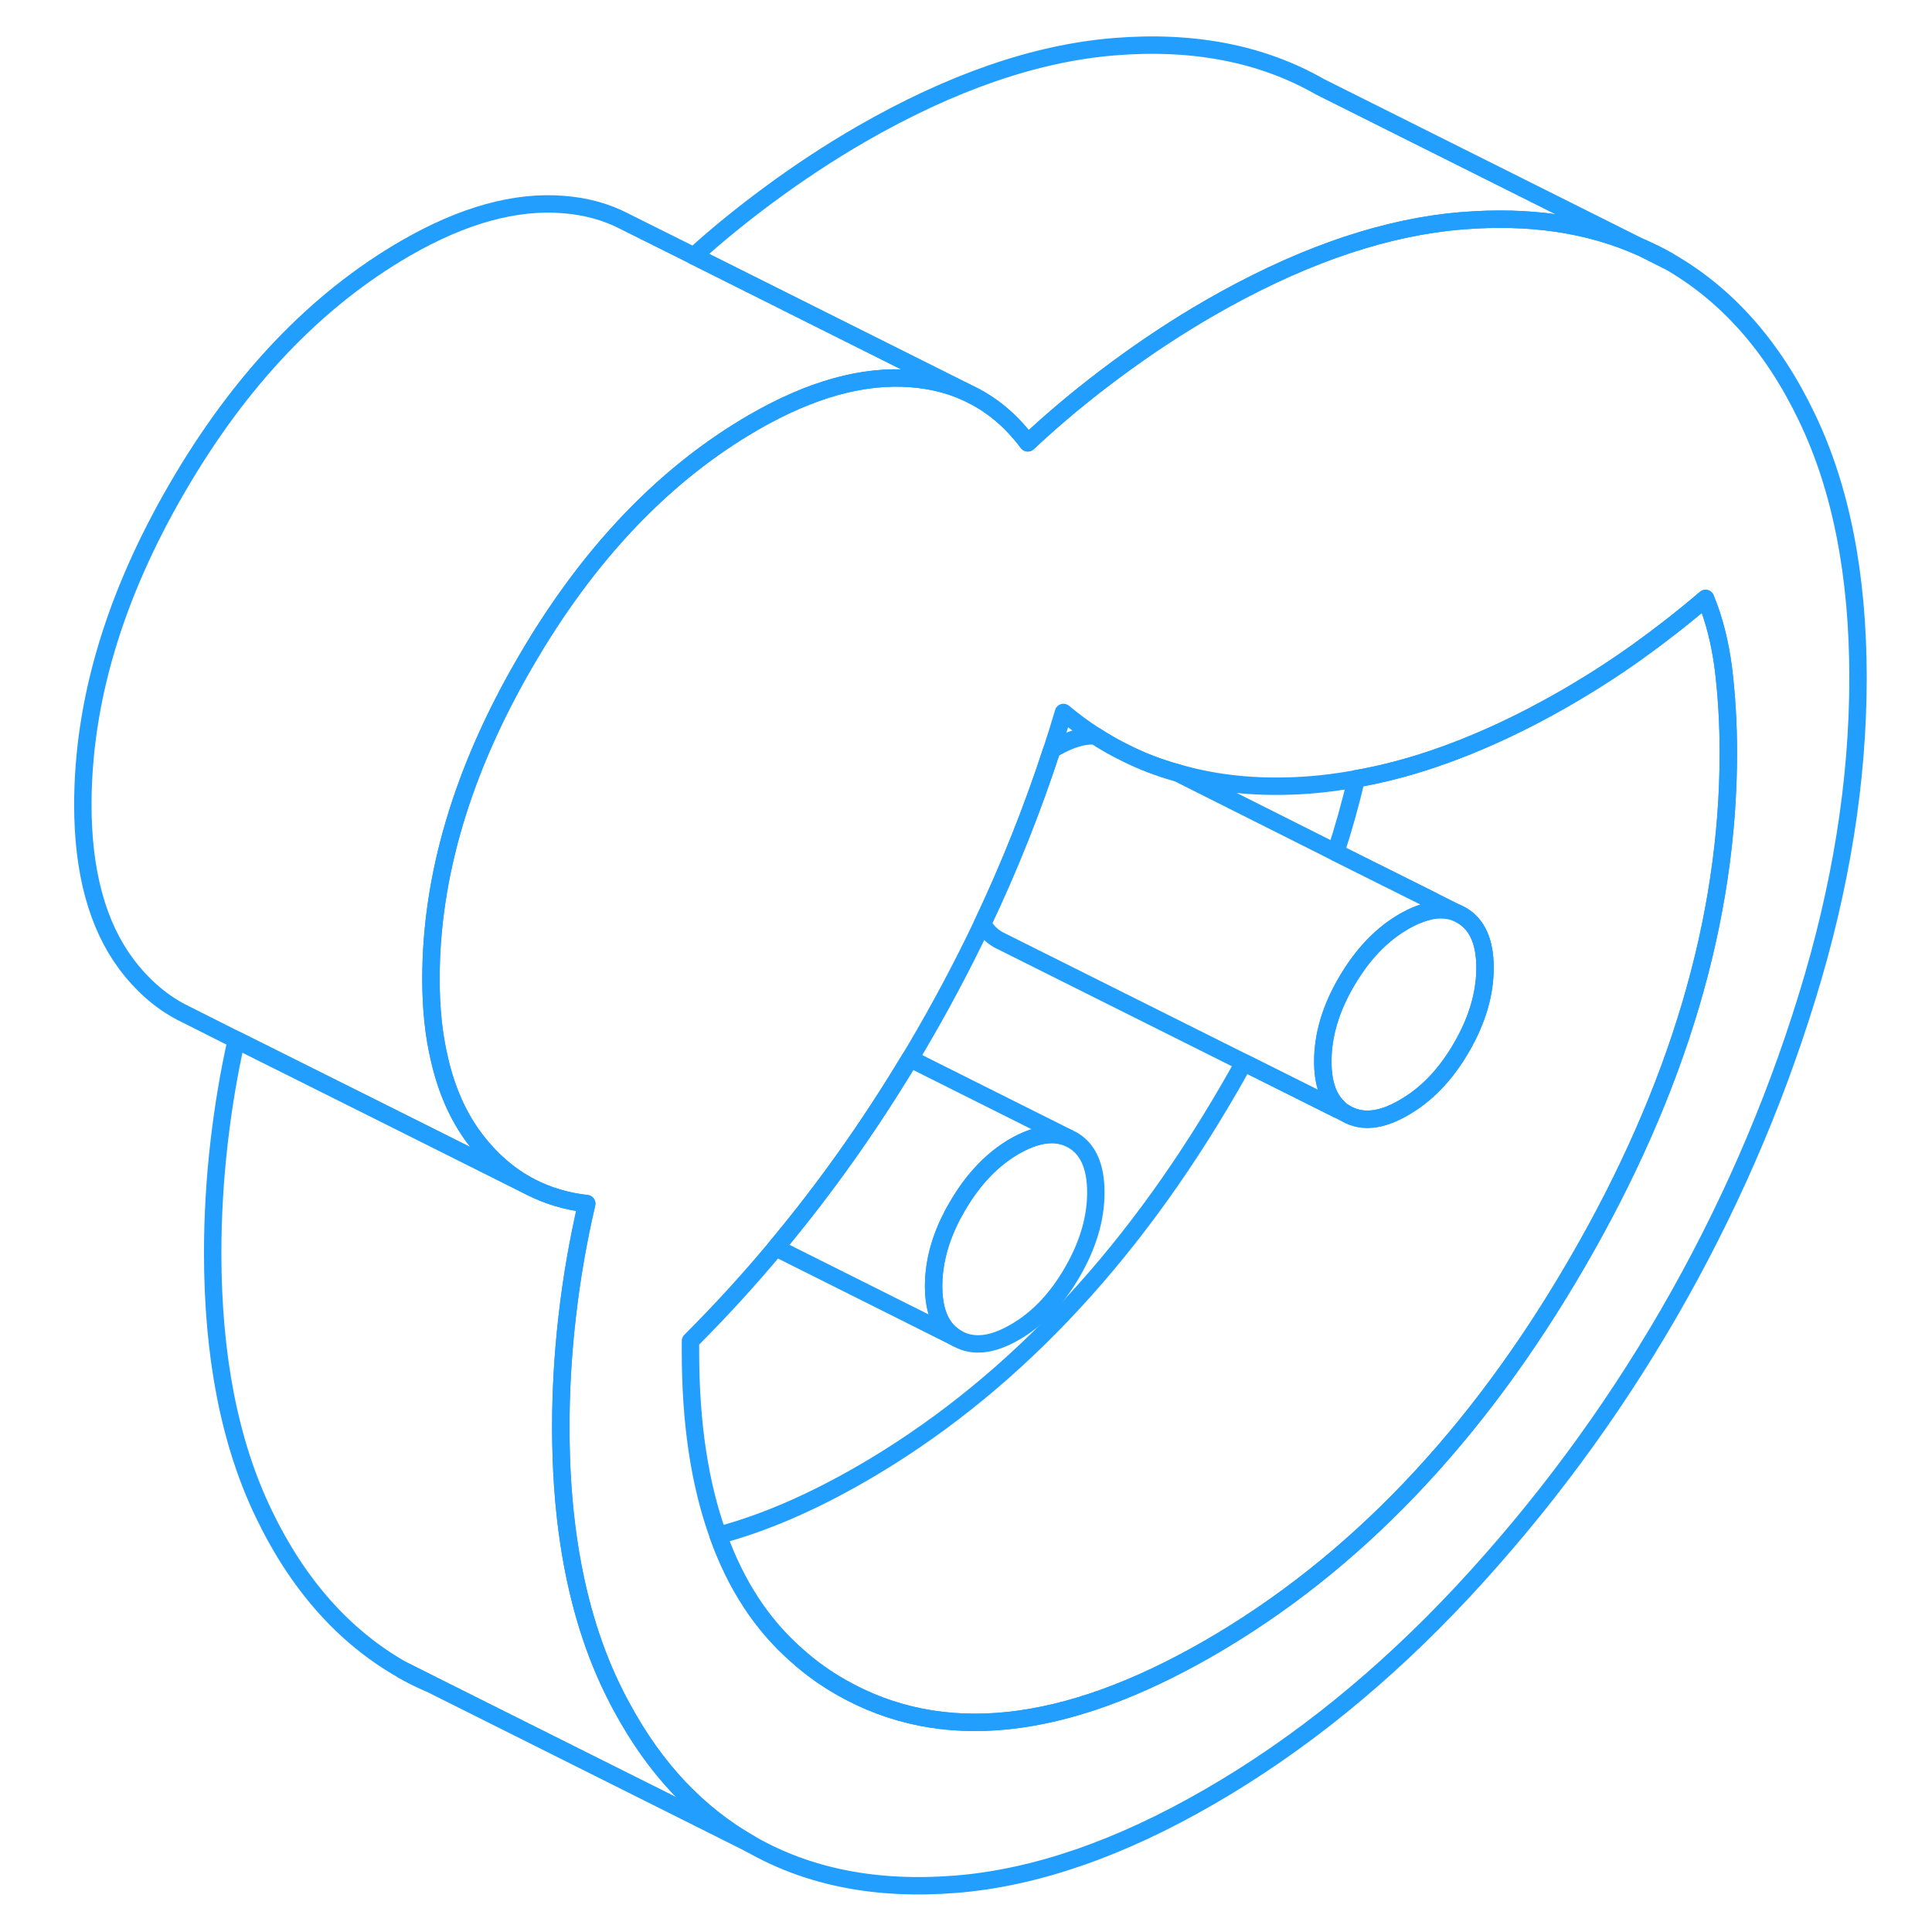 <svg width="48" height="48" viewBox="0 0 107 111" fill="none" xmlns="http://www.w3.org/2000/svg" stroke-width="1px" stroke-linecap="round" stroke-linejoin="round"><path d="M92.38 14.253L93.85 14.993C93.38 14.713 92.89 14.473 92.38 14.253Z" stroke="#229EFF" stroke-linejoin="round"/><path d="M83.32 55.603C83.32 57.093 82.87 58.623 81.97 60.173C81.07 61.733 79.97 62.883 78.66 63.633C77.36 64.393 76.26 64.503 75.36 63.993C75.19 63.893 75.03 63.783 74.89 63.643C74.29 63.073 74 62.183 74 60.983C74 59.483 74.45 57.953 75.36 56.403C76.26 54.853 77.36 53.693 78.66 52.943C79.16 52.653 79.64 52.463 80.08 52.353C80.67 52.223 81.21 52.253 81.69 52.443L81.97 52.583C82.87 53.103 83.32 54.103 83.32 55.603Z" stroke="#229EFF" stroke-linejoin="round"/><path d="M21.12 95.943C21.6 96.223 22.08 96.473 22.58 96.673L21.12 95.943Z" stroke="#229EFF" stroke-linejoin="round"/><path d="M101.81 23.973C99.86 19.893 97.2 16.903 93.85 14.993L92.38 14.253L92.26 14.203C89.27 12.863 85.85 12.373 82.02 12.683C81.74 12.703 81.46 12.733 81.18 12.763C76.88 13.263 72.32 14.913 67.48 17.703C65.68 18.743 63.9 19.913 62.13 21.223C60.36 22.533 58.66 23.933 57.05 25.443C56.08 24.143 54.93 23.193 53.59 22.573L53.51 22.533C52.56 22.103 51.52 21.843 50.39 21.753C47.62 21.523 44.59 22.363 41.3 24.263C36.15 27.243 31.77 31.843 28.17 38.053C24.56 44.263 22.76 50.333 22.76 56.243C22.76 57.943 22.92 59.483 23.25 60.863C23.65 62.613 24.31 64.113 25.23 65.353C26.15 66.593 27.24 67.543 28.48 68.193C29.46 68.693 30.53 69.023 31.71 69.153C31.21 71.293 30.84 73.443 30.59 75.623C30.34 77.793 30.22 79.913 30.22 81.983C30.22 84.333 30.37 86.543 30.68 88.603C31.15 91.723 31.97 94.513 33.15 96.963C33.35 97.373 33.55 97.773 33.77 98.163C35.65 101.633 38.1 104.223 41.12 105.943C44.47 107.863 48.41 108.623 52.95 108.253C57.48 107.883 62.33 106.213 67.48 103.233C72.64 100.253 77.48 96.333 82.02 91.473C86.55 86.613 90.5 81.283 93.85 75.503C97.2 69.713 99.86 63.653 101.81 57.323C103.77 50.993 104.75 44.863 104.75 38.953C104.75 33.043 103.77 28.043 101.81 23.973ZM88.63 72.523C82.86 82.493 75.81 89.873 67.48 94.683C59.16 99.483 52.11 100.243 46.33 96.943C45.43 96.433 44.59 95.833 43.83 95.153C41.8 93.393 40.28 91.073 39.26 88.213C38.2 85.283 37.67 81.773 37.67 77.683V77.043C39.38 75.333 41.01 73.553 42.57 71.683C45.38 68.323 47.95 64.703 50.28 60.823C50.38 60.663 50.47 60.503 50.57 60.343C51.99 57.943 53.28 55.523 54.45 53.063C56 49.803 57.32 46.473 58.43 43.083C58.66 42.373 58.89 41.653 59.1 40.933C59.69 41.423 60.3 41.883 60.94 42.283C61.52 42.663 62.11 42.993 62.73 43.293C63.63 43.743 64.58 44.103 65.57 44.383H65.6C67.56 44.963 69.68 45.223 71.95 45.163C73.25 45.133 74.57 44.993 75.92 44.743C78.26 44.333 80.66 43.593 83.12 42.533C84.71 41.853 86.33 41.033 87.98 40.083C89.41 39.253 90.77 38.383 92.08 37.443C93.38 36.513 94.69 35.493 95.99 34.383C96.49 35.593 96.83 36.953 97.02 38.443C97.2 39.943 97.3 41.543 97.3 43.253C97.3 52.803 94.41 62.563 88.63 72.523Z" stroke="#229EFF" stroke-linejoin="round"/><path d="M59.33 65.353C58.49 65.013 57.48 65.183 56.3 65.853C55 66.603 53.901 67.763 53.001 69.313C52.09 70.863 51.64 72.393 51.64 73.893C51.64 75.393 52.09 76.393 53.001 76.903L42.57 71.683C45.38 68.323 47.95 64.703 50.28 60.823L59.33 65.353Z" stroke="#229EFF" stroke-linejoin="round"/><path d="M60.96 68.513C60.96 70.003 60.51 71.533 59.61 73.083C58.71 74.643 57.61 75.793 56.3 76.543C55 77.293 53.9 77.413 53 76.903C52.09 76.393 51.64 75.383 51.64 73.893C51.64 72.403 52.09 70.863 53 69.313C53.9 67.763 55 66.603 56.3 65.853C57.48 65.183 58.49 65.013 59.33 65.353L59.61 65.493C60.51 66.003 60.96 67.013 60.96 68.513Z" stroke="#229EFF" stroke-linejoin="round"/><path d="M80.31 51.753C80.24 51.953 80.17 52.153 80.08 52.353C79.64 52.463 79.16 52.653 78.66 52.943C77.36 53.693 76.26 54.853 75.36 56.403C74.45 57.953 74 59.483 74 60.983C74 62.183 74.29 63.073 74.89 63.643C74.88 63.673 74.87 63.703 74.84 63.733L69.46 61.043L55.64 54.133L55.36 53.993C54.97 53.773 54.67 53.463 54.45 53.063C56 49.803 57.32 46.473 58.43 43.083C58.5 43.033 58.58 42.983 58.66 42.943C59.51 42.463 60.26 42.233 60.94 42.283C61.52 42.663 62.11 42.993 62.73 43.293C63.63 43.743 64.58 44.103 65.57 44.383H65.6L74.74 48.973L80.31 51.753Z" stroke="#229EFF" stroke-linejoin="round"/><path d="M97.3 43.253C97.3 52.803 94.41 62.563 88.63 72.523C82.86 82.493 75.81 89.873 67.48 94.683C59.16 99.483 52.11 100.243 46.33 96.943C45.43 96.433 44.59 95.833 43.83 95.153C41.8 93.393 40.28 91.073 39.26 88.213C41.84 87.533 44.58 86.353 47.48 84.683C55.81 79.873 62.86 72.493 68.63 62.523C68.92 62.033 69.19 61.543 69.46 61.043L75.36 63.993C76.26 64.503 77.36 64.393 78.66 63.633C79.97 62.883 81.07 61.733 81.97 60.173C82.87 58.623 83.32 57.093 83.32 55.603C83.32 54.113 82.87 53.103 81.97 52.583L81.69 52.443L80.31 51.753L74.74 48.973C75.2 47.563 75.6 46.153 75.92 44.743C78.26 44.333 80.66 43.593 83.12 42.533C84.71 41.853 86.33 41.033 87.98 40.083C89.41 39.253 90.77 38.383 92.08 37.443C93.38 36.513 94.69 35.493 95.99 34.383C96.49 35.593 96.83 36.953 97.02 38.443C97.2 39.943 97.3 41.543 97.3 43.253Z" stroke="#229EFF" stroke-linejoin="round"/><path d="M53.51 22.533C52.56 22.103 51.52 21.843 50.39 21.753C47.62 21.523 44.59 22.363 41.3 24.263C36.15 27.243 31.77 31.843 28.17 38.053C24.56 44.263 22.76 50.333 22.76 56.243C22.76 57.943 22.92 59.483 23.25 60.863C23.65 62.613 24.31 64.113 25.23 65.353C26.15 66.593 27.24 67.543 28.48 68.193L20.41 64.153L11.58 59.743L8.92 58.403L8.42 58.153C7.2 57.513 6.14 56.573 5.23 55.353C3.59 53.133 2.76 50.093 2.76 46.243C2.76 40.333 4.56 34.263 8.17 28.053C11.77 21.843 16.15 17.243 21.3 14.263C24.59 12.363 27.62 11.523 30.39 11.753C31.67 11.853 32.84 12.173 33.89 12.723L34.13 12.843L37.86 14.703L53.51 22.533Z" stroke="#229EFF" stroke-linejoin="round"/><path d="M41.12 105.943L22.71 96.733L22.58 96.673L21.12 95.943C17.76 94.033 15.11 91.043 13.15 86.963C11.19 82.893 10.22 77.903 10.22 71.983C10.22 69.913 10.34 67.793 10.59 65.623C10.82 63.643 11.14 61.683 11.58 59.743L20.41 64.153L28.48 68.193C29.46 68.693 30.53 69.023 31.71 69.153C31.21 71.293 30.84 73.443 30.59 75.623C30.34 77.793 30.22 79.913 30.22 81.983C30.22 84.333 30.37 86.543 30.68 88.603C31.15 91.723 31.97 94.513 33.15 96.963C33.35 97.373 33.55 97.773 33.77 98.163C35.65 101.633 38.1 104.223 41.12 105.943Z" stroke="#229EFF" stroke-linejoin="round"/><path d="M92.26 14.203C89.27 12.863 85.85 12.373 82.02 12.683C81.74 12.703 81.46 12.733 81.18 12.763C76.88 13.263 72.32 14.913 67.481 17.703C65.68 18.743 63.9 19.913 62.13 21.223C60.36 22.533 58.66 23.933 57.05 25.443C56.08 24.143 54.93 23.193 53.59 22.573L53.511 22.533L37.86 14.703H37.87C39.23 13.463 40.66 12.313 42.13 11.223C43.9 9.913 45.681 8.743 47.48 7.703C52.641 4.733 57.48 3.053 62.02 2.683C66.55 2.313 70.5 3.073 73.85 4.993L92.26 14.203Z" stroke="#229EFF" stroke-linejoin="round"/></svg>